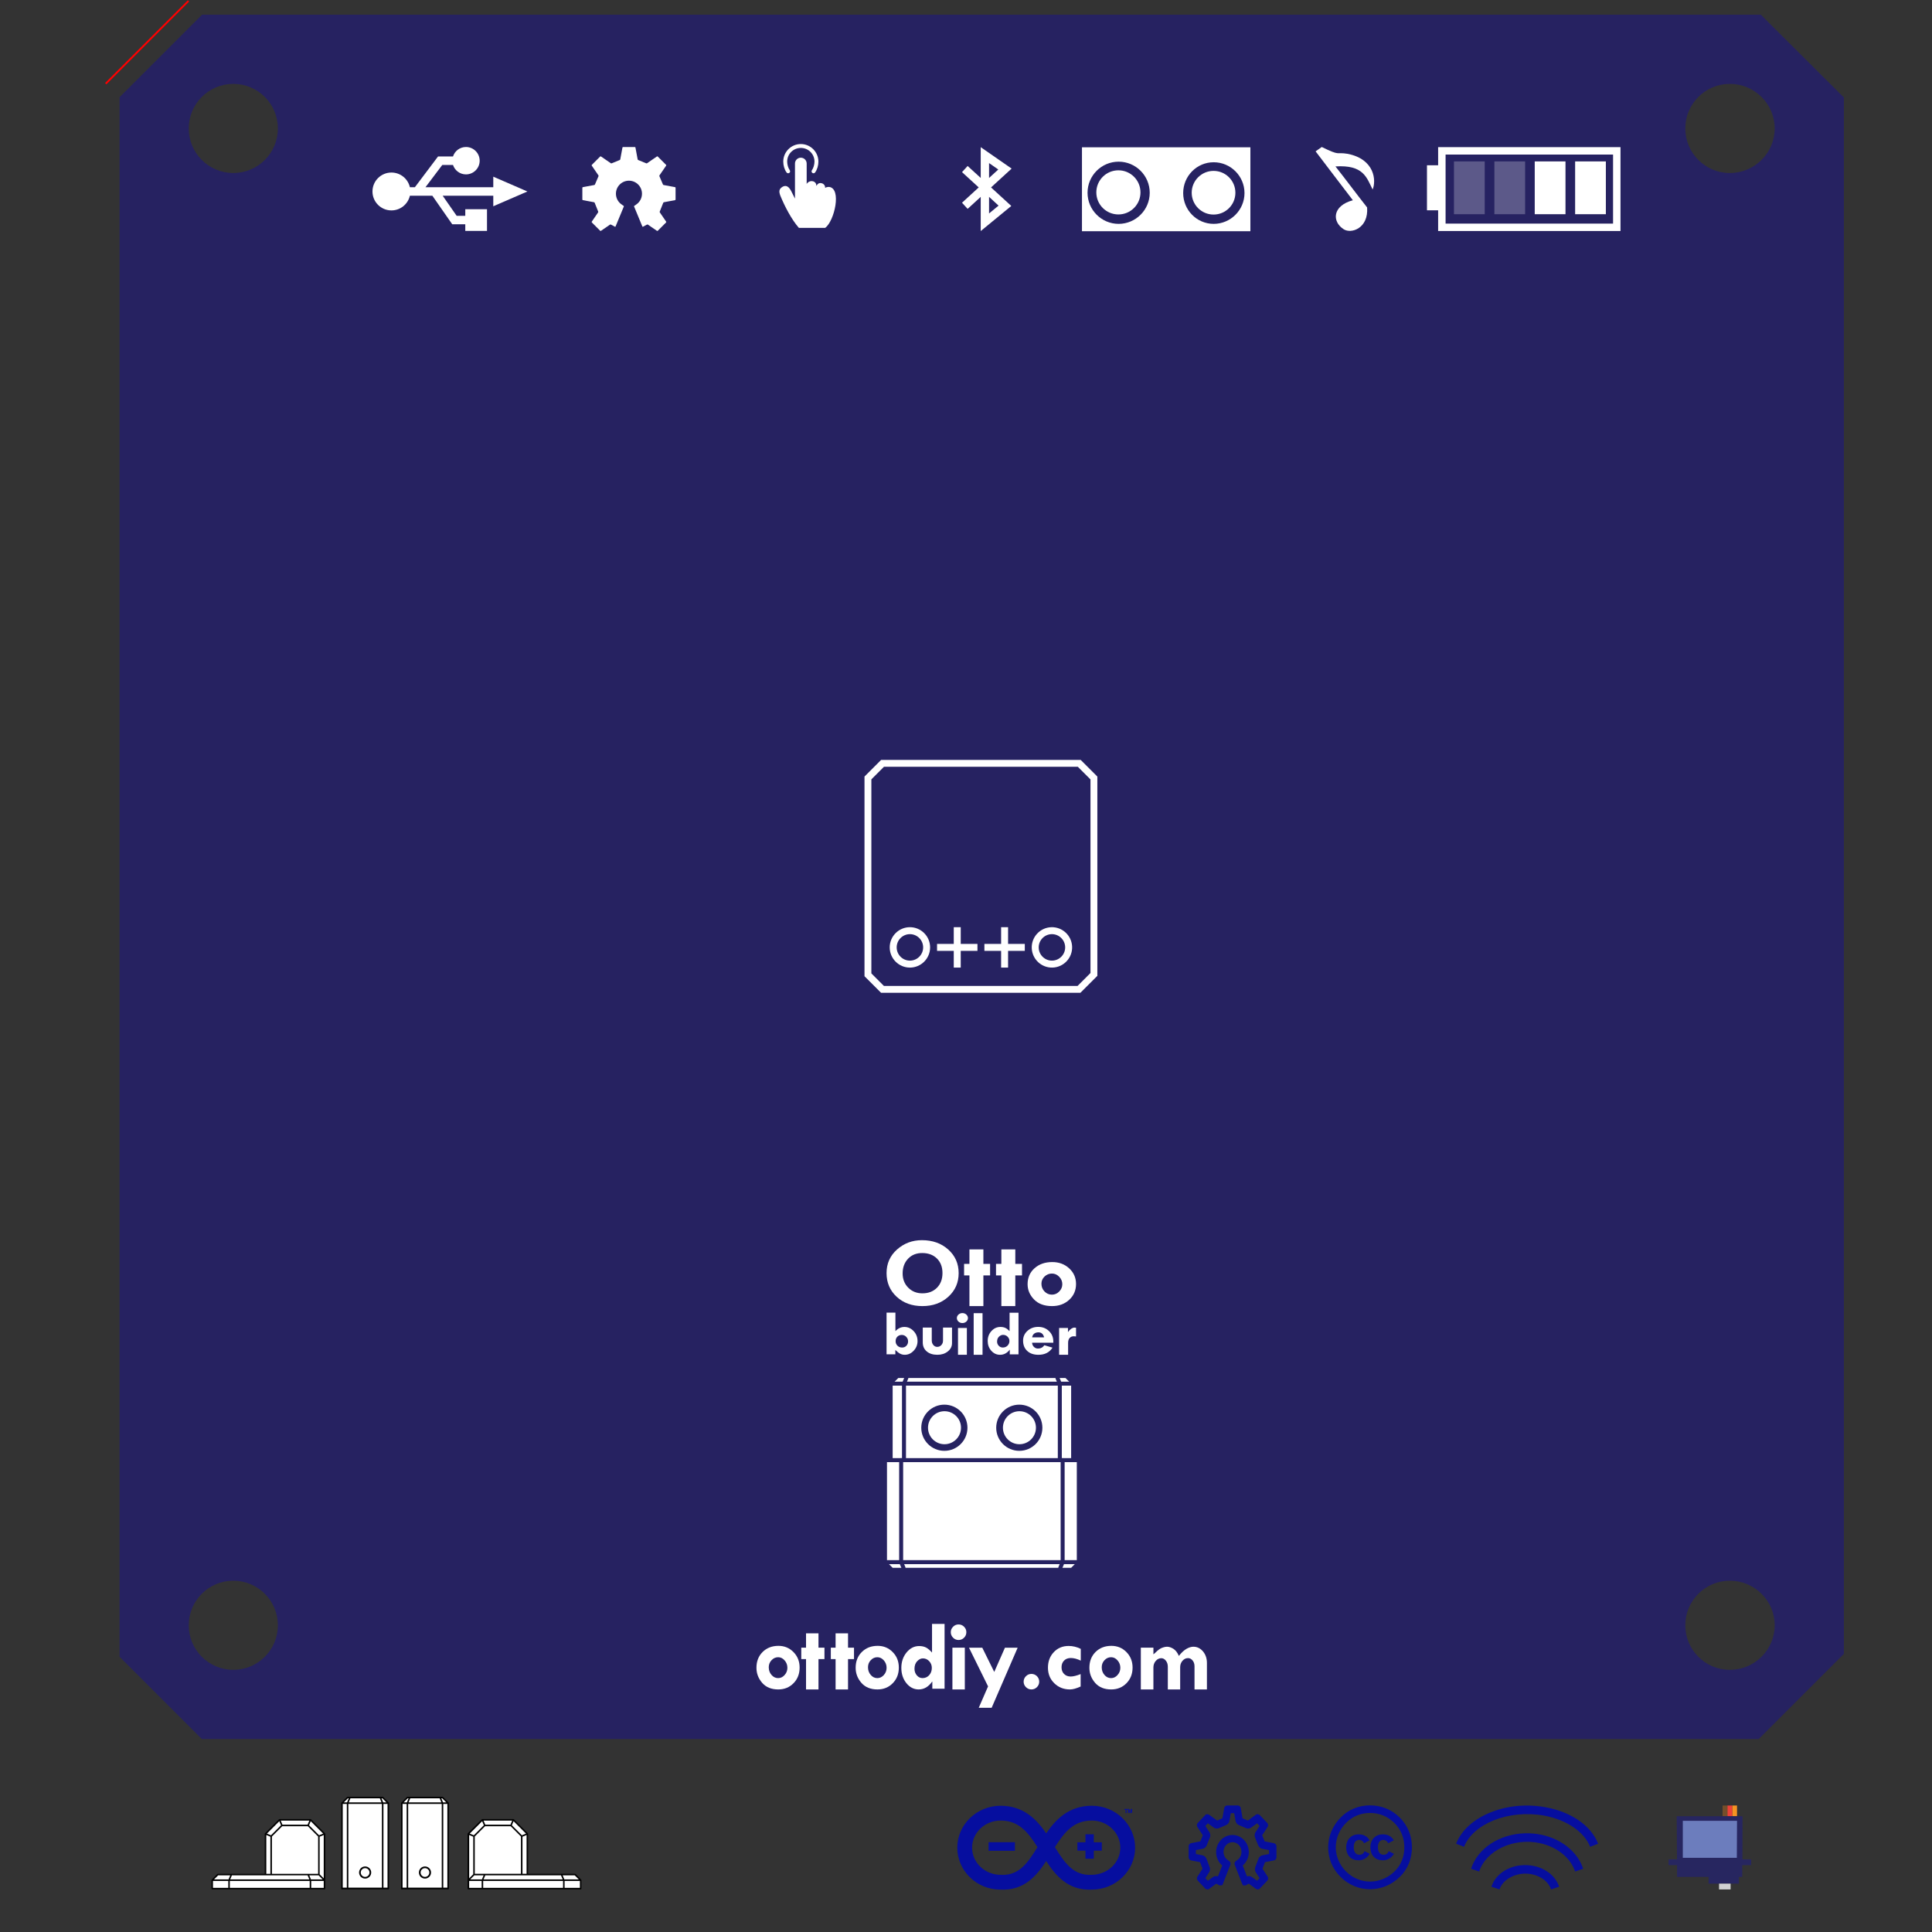 <?xml version="1.0" encoding="UTF-8" standalone="no"?>
<!-- Generator: Adobe Illustrator 16.0.0, SVG Export Plug-In . SVG Version: 6.00 Build 0)  -->

<svg
   xmlns:dc="http://purl.org/dc/elements/1.1/"
   xmlns:cc="http://creativecommons.org/ns#"
   xmlns:rdf="http://www.w3.org/1999/02/22-rdf-syntax-ns#"
   xmlns:svg="http://www.w3.org/2000/svg"
   xmlns="http://www.w3.org/2000/svg"
   xmlns:sodipodi="http://sodipodi.sourceforge.net/DTD/sodipodi-0.dtd"
   xmlns:inkscape="http://www.inkscape.org/namespaces/inkscape"
   version="1.1"
   id="Layer_1"
   x="0px"
   y="0px"
   width="230.315"
   height="230.315"
   viewBox="0 0 230.315 230.315"
   enable-background="new 0 0 219.865 219.872"
   xml:space="preserve"
   inkscape:version="0.48.4 r9939"
   sodipodi:docname="OttoDIY_PCB.svg"><rect x="0" y="0" width="230.315" height="230.315" fill="#333333" stroke="none"/><defs
   id="defs83">
		
		
	
		
		
	
		
		
		
		
	
		
		
	</defs><sodipodi:namedview
   pagecolor="#ffffff"
   bordercolor="#666666"
   borderopacity="1"
   objecttolerance="10"
   gridtolerance="10"
   guidetolerance="10"
   inkscape:pageopacity="0"
   inkscape:pageshadow="2"
   inkscape:window-width="1920"
   inkscape:window-height="1018"
   id="namedview81"
   showgrid="false"
   inkscape:snap-page="true"
   inkscape:snap-bbox="true"
   inkscape:snap-object-midpoints="true"
   inkscape:object-paths="true"
   inkscape:snap-center="true"
   inkscape:snap-bbox-midpoints="true"
   inkscape:snap-bbox-edge-midpoints="true"
   units="mm"
   inkscape:snap-global="false"
   inkscape:zoom="3.0358973"
   inkscape:cx="59.448958"
   inkscape:cy="137.33386"
   inkscape:window-x="-8"
   inkscape:window-y="-8"
   inkscape:window-maximized="1"
   inkscape:current-layer="Layer_1" />
<path
   style="fill:#262261"
   d="M 24.094 1.75 L 14.25 11.594 L 14.25 197.5 L 24.062 207.312 L 209.656 207.312 L 219.812 197.156 L 219.812 11.625 L 209.906 1.75 L 24.094 1.75 z M 27.812 10 C 30.748 10 33.125 12.377 33.125 15.312 C 33.125 18.248 30.748 20.625 27.812 20.625 C 24.877 20.625 22.5 18.248 22.5 15.312 C 22.5 12.377 24.877 10 27.812 10 z M 206.219 10 C 209.154 10 211.562 12.377 211.562 15.312 C 211.562 18.248 209.154 20.625 206.219 20.625 C 203.283 20.625 200.906 18.248 200.906 15.312 C 200.906 12.377 203.283 10 206.219 10 z M 27.812 188.438 C 30.748 188.438 33.125 190.815 33.125 193.75 C 33.125 196.685 30.748 199.062 27.812 199.062 C 24.877 199.062 22.5 196.685 22.5 193.75 C 22.5 190.815 24.877 188.438 27.812 188.438 z M 206.219 188.438 C 209.154 188.438 211.562 190.815 211.562 193.75 C 211.562 196.685 209.154 199.062 206.219 199.062 C 203.283 199.062 200.906 196.685 200.906 193.75 C 200.906 190.815 203.283 188.438 206.219 188.438 z "
   transform="translate(-5e-6,0)"
   id="path3454" />
<g
   id="g5"
   transform="matrix(0.22,0,0,0.22,92.797,141.599)">
	<g
   id="g7">
		<path
   d="m 58.593,46.198 c 0,-5.16 1.896,-9.419 5.685,-12.78 3.787,-3.359 8.281,-5.04 13.479,-5.04 5.748,0 10.501,1.688 14.263,5.066 3.758,3.378 5.64,7.646 5.64,12.806 0,5.125 -1.861,9.38 -5.581,12.767 -3.721,3.387 -8.406,5.079 -14.055,5.079 -5.65,0 -10.303,-1.685 -13.952,-5.053 -3.653,-3.368 -5.479,-7.65 -5.479,-12.845 z M 78.14,35.346 c -3.248,-0.053 -5.865,0.958 -7.854,3.032 -1.987,2.075 -2.98,4.752 -2.98,8.033 0,3.104 1.014,5.674 3.039,7.713 2.029,2.039 4.589,3.059 7.68,3.059 3.248,0 5.87,-1.006 7.869,-3.019 1.996,-2.012 2.996,-4.668 2.996,-7.966 0,-3.244 -0.979,-5.851 -2.939,-7.82 -1.96,-1.969 -4.562,-2.978 -7.811,-3.032 z"
   id="path9"
   inkscape:connector-curvature="0"
   style="fill:#ffffff" />
		<path
   d="m 103.5,33.378 h 7.559 v 7.847 h 3.633 v 6.25 h -3.633 V 64.097 H 103.5 V 47.475 h -2.895 v -6.25 h 2.895 v -7.847 z"
   id="path11"
   inkscape:connector-curvature="0"
   style="fill:#ffffff" />
		<path
   d="m 120.796,33.378 h 7.559 v 7.847 h 3.633 v 6.25 h -3.633 v 16.622 h -7.559 V 47.475 h -2.895 v -6.25 h 2.895 v -7.847 z"
   id="path13"
   inkscape:connector-curvature="0"
   style="fill:#ffffff" />
		<path
   d="m 135.013,52.235 c 0,-3.528 1.249,-6.411 3.75,-8.645 2.499,-2.234 5.709,-3.351 9.625,-3.351 3.642,0 6.699,1.139 9.17,3.417 2.47,2.279 3.705,5.103 3.705,8.472 0,3.44 -1.235,6.294 -3.705,8.564 -2.471,2.27 -5.566,3.404 -9.286,3.404 -4.192,0 -7.453,-1.2 -9.774,-3.604 -2.325,-2.402 -3.485,-5.154 -3.485,-8.257 z m 18.809,0 c 0,-1.542 -0.563,-2.89 -1.685,-4.043 -1.121,-1.153 -2.43,-1.729 -3.928,-1.729 -1.554,0 -2.894,0.542 -4.016,1.623 -1.121,1.081 -1.682,2.376 -1.682,3.882 0,1.649 0.557,3.052 1.669,4.204 1.109,1.151 2.455,1.728 4.028,1.728 1.498,0 2.807,-0.563 3.928,-1.688 1.124,-1.127 1.686,-2.452 1.686,-3.977 z"
   id="path15"
   inkscape:connector-curvature="0"
   style="fill:#ffffff" />
	</g>
	<g
   id="g17">
		<path
   d="m 58.593,67.629 h 4.801 v 10.034 c 1.424,-1.509 3.051,-2.264 4.875,-2.264 1.926,0 3.594,0.75 5,2.248 1.406,1.498 2.109,3.3 2.109,5.406 0,1.993 -0.693,3.73 -2.082,5.211 -1.387,1.481 -3,2.221 -4.838,2.221 -0.926,0 -1.779,-0.208 -2.561,-0.625 -0.783,-0.417 -1.629,-1.082 -2.541,-1.994 v 2.349 H 58.592 V 67.629 z m 8.252,12.096 c -0.951,0 -1.744,0.307 -2.383,0.921 -0.637,0.614 -0.957,1.438 -0.957,2.475 0,0.991 0.336,1.81 1.004,2.458 0.668,0.648 1.51,0.972 2.521,0.972 0.926,0 1.695,-0.318 2.309,-0.955 0.613,-0.636 0.918,-1.438 0.918,-2.406 0,-0.946 -0.334,-1.76 -1.002,-2.441 -0.668,-0.684 -1.473,-1.024 -2.41,-1.024 z"
   id="path19"
   inkscape:connector-curvature="0"
   style="fill:#ffffff" />
		<path
   d="m 78.21,75.721 h 4.876 v 6.96 c 0,1.002 0.283,1.838 0.852,2.508 0.566,0.67 1.268,1.005 2.104,1.005 0.885,0 1.629,-0.324 2.232,-0.971 0.605,-0.647 0.908,-1.461 0.908,-2.44 v -7.062 h 4.877 v 8.446 c 0,1.791 -0.758,3.292 -2.277,4.502 -1.518,1.211 -3.406,1.816 -5.666,1.816 -2.396,0 -4.313,-0.608 -5.751,-1.825 -1.436,-1.216 -2.154,-2.832 -2.154,-4.848 v -8.091 z"
   id="path21"
   inkscape:connector-curvature="0"
   style="fill:#ffffff" />
		<path
   d="m 96.686,70.577 c 0,-0.734 0.295,-1.367 0.883,-1.898 0.588,-0.53 1.293,-0.796 2.119,-0.796 0.823,0 1.528,0.266 2.118,0.796 0.586,0.532 0.881,1.164 0.881,1.898 0,0.746 -0.295,1.384 -0.881,1.915 -0.59,0.532 -1.295,0.797 -2.118,0.797 -0.826,0 -1.531,-0.265 -2.119,-0.797 -0.589,-0.531 -0.883,-1.169 -0.883,-1.915 z m 0.619,5.38 h 4.802 V 90.485 H 97.305 V 75.957 z"
   id="path23"
   inkscape:connector-curvature="0"
   style="fill:#ffffff" />
		<path
   d="m 105.796,67.933 h 4.801 v 22.553 h -4.801 V 67.933 z"
   id="path25"
   inkscape:connector-curvature="0"
   style="fill:#ffffff" />
		<path
   d="m 125.248,67.696 h 4.84 v 22.553 h -4.727 v -2.483 h -0.074 c -1.398,1.813 -3.135,2.72 -5.204,2.72 -1.85,0 -3.426,-0.727 -4.73,-2.179 -1.305,-1.453 -1.957,-3.228 -1.957,-5.322 0,-2.095 0.674,-3.882 2.021,-5.363 1.35,-1.481 2.965,-2.222 4.852,-2.222 1.073,0 1.978,0.177 2.714,0.532 0.736,0.355 1.492,0.933 2.266,1.731 v -9.967 z m -3.535,11.994 c -0.785,0 -1.521,0.326 -2.206,0.98 -0.686,0.653 -1.027,1.537 -1.027,2.652 0,0.89 0.301,1.65 0.906,2.281 0.605,0.631 1.337,0.945 2.196,0.945 1.023,0 1.877,-0.34 2.563,-1.021 0.686,-0.681 1.029,-1.529 1.029,-2.542 0,-0.878 -0.334,-1.646 -1.002,-2.306 -0.666,-0.659 -1.486,-0.989 -2.459,-0.989 z"
   id="path27"
   inkscape:connector-curvature="0"
   style="fill:#ffffff" />
		<path
   d="m 148.942,83.947 h -11.497 c 0.063,0.935 0.404,1.695 1.021,2.281 0.621,0.586 1.342,0.879 2.168,0.879 1.475,0 2.631,-0.603 3.469,-1.808 l 4.406,1.317 c -1.637,2.579 -4.182,3.869 -7.633,3.869 -2.537,0 -4.558,-0.693 -6.056,-2.078 -1.502,-1.385 -2.252,-3.249 -2.252,-5.591 0,-2.106 0.791,-3.874 2.373,-5.305 1.582,-1.43 3.528,-2.145 5.841,-2.145 2.326,0 4.268,0.751 5.824,2.255 1.557,1.503 2.336,3.381 2.336,5.634 v 0.692 z m -11.46,-2.905 h 6.487 c -0.449,-1.813 -1.48,-2.72 -3.094,-2.72 -0.924,0 -1.691,0.236 -2.297,0.709 -0.604,0.474 -0.971,1.144 -1.096,2.011 z"
   id="path29"
   inkscape:connector-curvature="0"
   style="fill:#ffffff" />
		<path
   d="m 156.894,75.957 v 2.145 h 0.076 c 0.475,-0.72 1.025,-1.292 1.656,-1.714 0.633,-0.422 1.217,-0.634 1.754,-0.634 0.326,0 0.619,0.023 0.883,0.068 v 4.73 c -0.4,-0.068 -0.795,-0.102 -1.182,-0.102 -0.988,0 -1.754,0.313 -2.297,0.938 -0.543,0.625 -0.814,1.501 -0.814,2.627 v 6.47 h -4.877 V 75.957 h 4.801 z"
   id="path31"
   inkscape:connector-curvature="0"
   style="fill:#ffffff" />
	</g>
</g>
<g
   id="g33"
   transform="matrix(0.224,0,0,0.224,92.428,140.067)">
	<polygon
   points="59.421,151.775 66.96,151.775 152.902,151.775 160.442,151.775 160.442,206.057 157.427,209.076 151.653,209.076 68.213,209.076 68.208,209.076 62.437,209.076 59.421,206.057 "
   id="polygon35"
   style="fill:#ffffff" />
	<polygon
   points="69.716,108.052 150.149,108.052 154.412,108.052 157.427,111.066 157.427,151.775 62.437,151.775 62.437,111.066 65.451,108.052 "
   id="polygon37"
   style="fill:#ffffff" />
	<g
   id="g39">
		
			<line
   x1="160.442"
   y1="206.057"
   x2="152.902"
   y2="206.057"
   id="line41"
   style="fill:none;stroke:#262261;stroke-width:2.126;stroke-linecap:round;stroke-linejoin:round" />
		
			<line
   x1="152.902"
   y1="151.775"
   x2="152.902"
   y2="206.057"
   id="line43"
   style="fill:none;stroke:#262261;stroke-width:2.126;stroke-linecap:round;stroke-linejoin:round" />
		
			<line
   x1="66.96"
   y1="206.057"
   x2="66.96"
   y2="151.775"
   id="line45"
   style="fill:none;stroke:#262261;stroke-width:2.126;stroke-linecap:round;stroke-linejoin:round" />
		
			<line
   x1="59.421"
   y1="206.057"
   x2="66.96"
   y2="206.057"
   id="line47"
   style="fill:none;stroke:#262261;stroke-width:2.126;stroke-linecap:round;stroke-linejoin:round" />
		
			<line
   x1="66.96"
   y1="206.057"
   x2="68.208"
   y2="209.076"
   id="line49"
   style="fill:none;stroke:#262261;stroke-width:2.126;stroke-linecap:round;stroke-linejoin:round" />
		
			<line
   x1="152.902"
   y1="206.057"
   x2="66.96"
   y2="206.057"
   id="line51"
   style="fill:none;stroke:#262261;stroke-width:2.126;stroke-linecap:round;stroke-linejoin:round" />
		
			<line
   x1="151.653"
   y1="209.076"
   x2="152.902"
   y2="206.057"
   id="line53"
   style="fill:none;stroke:#262261;stroke-width:2.126;stroke-linecap:round;stroke-linejoin:round" />
	</g>
	<g
   id="g55">
		
			<line
   x1="68.47"
   y1="111.066"
   x2="62.437"
   y2="111.066"
   id="line57"
   style="fill:none;stroke:#262261;stroke-width:2.126;stroke-linecap:round;stroke-linejoin:round" />
		
			<line
   x1="68.47"
   y1="151.775"
   x2="68.47"
   y2="111.066"
   id="line59"
   style="fill:none;stroke:#262261;stroke-width:2.126;stroke-linecap:round;stroke-linejoin:round" />
		
			<line
   x1="151.396"
   y1="111.066"
   x2="151.396"
   y2="151.775"
   id="line61"
   style="fill:none;stroke:#262261;stroke-width:2.126;stroke-linecap:round;stroke-linejoin:round" />
		
			<line
   x1="151.396"
   y1="111.066"
   x2="157.427"
   y2="111.066"
   id="line63"
   style="fill:none;stroke:#262261;stroke-width:2.126;stroke-linecap:round;stroke-linejoin:round" />
		
			<line
   x1="69.716"
   y1="108.052"
   x2="68.47"
   y2="111.066"
   id="line65"
   style="fill:none;stroke:#262261;stroke-width:2.126;stroke-linecap:round;stroke-linejoin:round" />
		
			<line
   x1="68.47"
   y1="111.066"
   x2="151.396"
   y2="111.066"
   id="line67"
   style="fill:none;stroke:#262261;stroke-width:2.126;stroke-linecap:round;stroke-linejoin:round" />
		
			<line
   x1="150.149"
   y1="108.052"
   x2="151.396"
   y2="111.066"
   id="line69"
   style="fill:none;stroke:#262261;stroke-width:2.126;stroke-linecap:round;stroke-linejoin:round" />
		
			<line
   x1="59.421"
   y1="151.775"
   x2="160.442"
   y2="151.775"
   id="line71"
   style="fill:none;stroke:#262261;stroke-width:2.126;stroke-linecap:round;stroke-linejoin:round" />
	</g>
	<path
   d="m 129.833,146.817 c 6.79,0 12.287,-5.5 12.287,-12.286 0,-6.786 -5.497,-12.288 -12.287,-12.288 -6.784,0 -12.286,5.502 -12.286,12.288 0,6.786 5.502,12.286 12.286,12.286 z"
   id="path73"
   inkscape:connector-curvature="0"
   style="fill:#262261" />
	<path
   d="m 129.91,143.303 c -4.852,0 -8.783,-3.935 -8.783,-8.787 0,-4.847 3.932,-8.778 8.783,-8.778 4.851,0 8.782,3.932 8.782,8.778 0,4.852 -3.931,8.787 -8.782,8.787 z"
   id="path75"
   inkscape:connector-curvature="0"
   style="fill:#ffffff" />
	<path
   d="m 89.951,146.817 c 6.791,0 12.292,-5.5 12.292,-12.286 0,-6.786 -5.501,-12.288 -12.292,-12.288 -6.784,0 -12.286,5.502 -12.286,12.288 0,6.786 5.502,12.286 12.286,12.286 z"
   id="path77"
   inkscape:connector-curvature="0"
   style="fill:#262261" />
	<path
   d="m 90.029,143.303 c -4.85,0 -8.778,-3.935 -8.778,-8.787 0,-4.847 3.929,-8.778 8.778,-8.778 4.849,0 8.782,3.932 8.782,8.778 10e-4,4.852 -3.933,8.787 -8.782,8.787 z"
   id="path79"
   inkscape:connector-curvature="0"
   style="fill:#ffffff" />
</g>
<path
   style="fill:none;stroke:#ff0000;stroke-width:0.219px;stroke-linecap:butt;stroke-linejoin:miter;stroke-opacity:1"
   d="M 12.603,9.977 22.47,0.109"
   id="path3062"
   inkscape:connector-curvature="0" /><g
   id="g3078"
   transform="matrix(0.14,0,0,0.14,57.907,62.603)"
   style="fill:#ffffff;fill-opacity:1">
	<path
   id="path3080"
   d="m 361.173,376.742 c -9.483,0 -17.199,-7.714 -17.199,-17.197 0,-9.486 7.716,-17.203 17.199,-17.203 9.482,0 17.2,7.717 17.2,17.203 0,9.483 -7.718,17.197 -17.2,17.197 m 0,-28.468 c -6.213,0 -11.269,5.056 -11.269,11.271 0,6.211 5.056,11.268 11.269,11.268 6.214,0 11.269,-5.057 11.269,-11.268 -0.001,-6.215 -5.055,-11.271 -11.269,-11.271"
   inkscape:connector-curvature="0"
   style="fill:#ffffff;fill-opacity:1" />
	<path
   id="path3082"
   d="m 482.724,376.731 c -9.477,0.34 -17.464,-7.095 -17.805,-16.572 -0.338,-9.479 7.096,-17.465 16.573,-17.805 9.479,-0.338 17.466,7.096 17.804,16.572 0.34,9.479 -7.094,17.466 -16.572,17.805 m -1.019,-28.45 c -6.211,0.223 -11.079,5.456 -10.858,11.667 0.223,6.207 5.456,11.08 11.665,10.856 6.208,-0.222 11.081,-5.456 10.858,-11.663 -0.222,-6.21 -5.455,-11.082 -11.665,-10.86"
   inkscape:connector-curvature="0"
   style="fill:#ffffff;fill-opacity:1" />
	<polygon
   id="polygon3084"
   points="404.446,356.579 404.446,342.342 398.515,342.342 398.515,356.579 384.281,356.579 384.281,362.509 398.515,362.509 398.515,376.742 404.446,376.742 404.446,362.509 418.681,362.509 418.681,356.579 "
   style="fill:#ffffff;fill-opacity:1" />
	<polygon
   id="polygon3086"
   points="444.762,356.579 444.762,342.342 438.831,342.342 438.831,356.579 424.6,356.579 424.6,362.509 438.831,362.509 438.831,376.742 444.762,376.742 444.762,362.509 458.997,362.509 458.997,356.579 "
   style="fill:#ffffff;fill-opacity:1" />
	<path
   id="path3088"
   d="M 506.6,199.918 H 336.64 l -14.137,14.137 v 170.042 l 14.104,14.102 h 169.751 l 14.42,-14.42 V 214.095 L 506.6,199.918 z m 8.334,181.439 -10.998,10.996 H 339.028 l -10.68,-10.68 V 216.475 l 10.713,-10.712 h 165.117 l 10.755,10.753 v 164.841 z"
   inkscape:connector-curvature="0"
   style="fill:#ffffff;fill-opacity:1" />
</g><g
   id="g3103"
   transform="matrix(0.567,0,0,0.567,42.172,-15.503)"
   style="fill:#ffffff">
	<path
   style="fill:#ffffff"
   inkscape:connector-curvature="0"
   d="m 67.55,66.687 -2.406,-0.446 c -0.059,-0.012 -0.123,-0.067 -0.143,-0.123 l -0.737,-1.721 c -0.027,-0.054 -0.022,-0.137 0.012,-0.186 l 1.402,-2.044 c 0.034,-0.049 0.027,-0.124 -0.016,-0.166 L 63.911,60.25 c -0.042,-0.043 -0.117,-0.049 -0.166,-0.016 l -2.079,1.428 c -0.049,0.033 -0.134,0.039 -0.187,0.012 L 59.811,60.992 C 59.754,60.972 59.7,60.91 59.688,60.851 l -0.463,-2.489 c -0.01,-0.059 -0.067,-0.106 -0.127,-0.106 H 56.62 c -0.06,0 -0.117,0.048 -0.128,0.106 l -0.462,2.489 c -0.011,0.059 -0.066,0.121 -0.123,0.141 l -1.668,0.682 c -0.054,0.027 -0.138,0.021 -0.188,-0.012 l -2.079,-1.428 c -0.049,-0.033 -0.124,-0.027 -0.166,0.016 l -1.751,1.751 c -0.042,0.042 -0.05,0.117 -0.016,0.166 l 1.402,2.044 c 0.035,0.049 0.04,0.132 0.012,0.186 l -0.737,1.721 c -0.02,0.056 -0.083,0.111 -0.143,0.123 l -2.406,0.446 c -0.059,0.012 -0.106,0.069 -0.106,0.129 v 2.477 c 0,0.06 0.048,0.117 0.106,0.128 l 2.347,0.437 c 0.059,0.012 0.122,0.067 0.14,0.124 l 0.732,1.83 c 0.026,0.054 0.021,0.138 -0.013,0.187 l -1.333,1.943 c -0.034,0.049 -0.026,0.123 0.015,0.166 l 1.751,1.751 c 0.042,0.042 0.117,0.049 0.166,0.015 l 1.909,-1.31 c 0.049,-0.033 0.132,-0.036 0.183,-0.006 l 0.841,0.449 c 0.054,0.027 0.116,0.005 0.138,-0.051 l 1.736,-4.193 c 0.022,-0.055 0,-0.125 -0.051,-0.156 l -0.211,-0.129 c -0.039,-0.024 -0.091,-0.064 -0.133,-0.102 -0.76,-0.486 -1.264,-1.338 -1.264,-2.308 0,-1.512 1.227,-2.738 2.739,-2.738 1.512,0 2.739,1.227 2.739,2.738 0,0.97 -0.505,1.821 -1.265,2.308 -0.041,0.037 -0.094,0.077 -0.132,0.102 l -0.211,0.129 c -0.05,0.031 -0.074,0.102 -0.051,0.156 l 1.735,4.193 c 0.022,0.056 0.084,0.078 0.138,0.051 l 0.842,-0.449 c 0.051,-0.029 0.134,-0.027 0.183,0.007 l 1.909,1.309 c 0.049,0.034 0.124,0.027 0.166,-0.015 l 1.751,-1.751 c 0.042,-0.043 0.049,-0.117 0.016,-0.166 l -1.333,-1.943 c -0.034,-0.049 -0.04,-0.133 -0.013,-0.187 l 0.732,-1.83 c 0.019,-0.057 0.081,-0.112 0.14,-0.123 l 2.347,-0.438 c 0.059,-0.011 0.106,-0.068 0.106,-0.128 v -2.477 c -0.002,-0.06 -0.049,-0.118 -0.108,-0.129"
   id="path3105" />
</g><g
   id="g3107"
   transform="matrix(1.418,0,0,1.418,87.919,106.867)">
	<polygon
   style="fill:#060e9f"
   points="32.628,77.063 32.628,76.781 32.522,76.781 32.522,76.712 32.813,76.712 32.813,76.781 32.704,76.781 32.704,77.063 "
   id="polygon3109" />
	<rect
   style="fill:#060e9f"
   x="21.106"
   y="79.51"
   width="2.217"
   height="0.721"
   id="rect3111" />
	<polygon
   style="fill:#060e9f"
   points="30.626,79.518 30.626,80.217 29.953,80.217 29.953,80.896 29.25,80.896 29.25,80.217 28.575,80.217 28.575,79.518 29.25,79.518 29.25,78.843 29.953,78.843 29.953,79.518 "
   id="polygon3113" />
	<path
   style="fill:#060e9f"
   inkscape:connector-curvature="0"
   d="m 29.59,83.499 c -1.827,0 -2.833,-1.167 -3.639,-2.403 -0.838,1.287 -1.893,2.502 -3.867,2.397 -0.001,0 -0.001,0 -0.001,0 -1.974,0 -3.606,-1.58 -3.606,-3.523 0,-1.944 1.633,-3.525 3.639,-3.525 1.946,0 3.052,1.171 3.835,2.32 0.784,-1.149 1.89,-2.32 3.835,-2.32 2.007,0 3.64,1.581 3.64,3.525 0,1.943 -1.632,3.524 -3.64,3.524 -0.044,0.004 -0.12,0.005 -0.196,0.005 z m -2.907,-3.576 c 0.813,1.318 1.556,2.406 3.071,2.328 1.354,-0.001 2.428,-1.023 2.428,-2.281 0,-1.258 -1.075,-2.281 -2.396,-2.281 -1.488,-10e-4 -2.264,0.91 -3.103,2.234 z m -4.567,-2.235 c -1.32,0 -2.395,1.023 -2.395,2.281 0,1.258 1.075,2.28 2.395,2.28 0.088,0.005 0.143,0.006 0.197,0.006 1.409,0 2.124,-1.063 2.906,-2.333 -0.837,-1.323 -1.614,-2.234 -3.103,-2.234 z"
   id="path3115" />
	<polygon
   style="fill:#060e9f"
   points="32.829,77.063 32.829,76.712 32.927,76.712 33.003,76.95 33.077,76.712 33.173,76.712 33.173,77.063 33.102,77.063 33.102,76.845 33.036,77.063 32.97,77.063 32.9,76.839 32.9,77.063 "
   id="polygon3117" />
</g><path
   style="fill:#ffffff"
   inkscape:connector-curvature="0"
   d="m 62.868,22.825 -4.064,-1.765 v 1.259 h -8.083 l 2.004,-2.655 h 1.278 c 0.211,0.652 0.823,1.125 1.544,1.125 0.904,0 1.635,-0.731 1.635,-1.631 0,-0.903 -0.732,-1.634 -1.635,-1.634 -0.723,0 -1.334,0.475 -1.544,1.127 h -1.782 l -2.763,3.669 h -0.595 c -0.23,-1.005 -1.125,-1.751 -2.201,-1.751 -1.249,0 -2.259,1.01 -2.259,2.258 0,1.244 1.01,2.256 2.259,2.256 1.076,0 1.97,-0.75 2.201,-1.752 h 2.677 l 2.373,3.407 h 1.553 v 0.788 h 2.59 v -2.583 h -2.59 v 0.784 h -1.028 l -1.668,-2.397 h 6.035 v 1.261 l 4.063,-1.763 0,0 z"
   id="path3119" /><g
   id="g3438"
   style="fill:#ffffff;fill-opacity:1"
   transform="matrix(0.92,0,0,0.92,177.878,-129.444)"><path
     id="path3123"
     d="m -66.267,159.768 4.003,2.778 -2.666,2.439 2.624,2.402 -3.961,3.252 v -4.43 l -1.697,1.555 -0.727,-0.796 2.165,-1.983 -2.165,-1.982 0.727,-0.797 1.697,1.551 v -3.989 z m 2.277,2.895 -1.196,-0.831 v 1.925 l 1.196,-1.094 z m 0.036,4.68 -1.232,-1.133 v 2.148 l 1.232,-1.015 z"
     inkscape:connector-curvature="0"
     style="fill:#ffffff;fill-opacity:1" /></g><g
   transform="matrix(0.839,0,0,0.839,28.34,-829.437)"
   id="g3125"
   style="fill:#ffffff">
	<path
   style="fill:#ffffff"
   inkscape:connector-curvature="0"
   d="m 80.007,1009.068 c -1.372,0 -2.494,1.119 -2.494,2.492 0,0.543 0.163,1.119 0.471,1.547 0.09,0.123 0.262,0.152 0.387,0.061 0.123,-0.088 0.152,-0.262 0.061,-0.385 -0.215,-0.301 -0.361,-0.799 -0.361,-1.223 0,-1.074 0.865,-1.939 1.938,-1.939 1.077,0 1.941,0.865 1.941,1.939 0,0.424 -0.148,0.922 -0.361,1.223 -0.093,0.123 -0.063,0.297 0.06,0.385 0.126,0.092 0.299,0.063 0.388,-0.061 0.308,-0.428 0.469,-1.004 0.469,-1.547 -0.003,-1.373 -1.122,-2.492 -2.499,-2.492 z m 0,1.94 c -0.458,0 -0.83,0.371 -0.83,0.83 v 4.986 l -0.554,-1.107 c -0.451,-0.844 -0.9,-0.756 -1.245,-0.555 -0.402,0.27 -0.551,0.547 -0.277,1.248 0.629,1.543 1.592,3.383 2.633,4.572 h 3.736 c 1.316,-0.973 2.373,-5.605 0.557,-5.82 -0.168,0 -0.434,0.025 -0.557,0.139 0,-0.553 -0.482,-0.697 -0.691,-0.691 -0.238,0 -0.417,0.139 -0.557,0.414 0,-0.555 -0.449,-0.693 -0.689,-0.693 -0.264,0 -0.572,0.17 -0.693,0.418 v -2.91 c -0.001,-0.46 -0.368,-0.831 -0.833,-0.831 z"
   id="path3127" />
</g><g
   id="g3129"
   transform="matrix(0,-1.368,1.368,0,79.792,157.281)"
   style="fill:#ffffff">
	<path
   style="fill:#ffffff"
   inkscape:connector-curvature="0"
   d="M 96.644,66.995 H 94.84 v 15.891 h 7.309 V 66.995 h -1.582 v -0.973 h -3.923 v 0.973 z m 4.857,0.649 V 82.238 H 95.486 V 67.644 h 6.015 z"
   id="path3131" />
	<rect
   style="fill:#ffffff"
   x="96.305"
   y="78.933"
   width="4.601"
   height="2.678"
   id="rect3133" />
	<rect
   style="fill:#ffffff"
   x="96.305"
   y="75.413"
   width="4.601"
   height="2.68"
   id="rect3135" />
	<rect
   style="opacity:0.25;fill:#ffffff"
   x="96.305"
   y="71.896"
   width="4.601"
   height="2.678"
   id="rect3137" />
	<rect
   style="opacity:0.25;fill:#ffffff"
   x="96.305"
   y="68.374"
   width="4.601"
   height="2.68"
   id="rect3139" />
</g><g
   id="g3141"
   transform="translate(37.482,170.469)">
	<polygon
   style="fill:#ffffff"
   points="25.381,48.147 23.708,46.474 20.028,46.474 18.354,48.147 18.354,53.667 18.354,54.673 20.028,54.673 29.732,54.673 31.739,54.673 31.739,53.667 31.069,53.001 29.453,53.001 25.381,53.001 "
   id="polygon3143" />
	<path
   style="fill:#010101"
   inkscape:connector-curvature="0"
   d="m 31.829,54.673 v -1.006 c 0,-0.021 -0.009,-0.047 -0.025,-0.063 l -0.67,-0.67 C 31.116,52.918 31.093,52.909 31.07,52.909 h -5.598 v -4.762 c 0,-0.006 -0.005,-0.011 -0.006,-0.017 -0.001,-0.006 0.002,-0.012 0,-0.017 C 25.463,48.107 25.457,48.105 25.454,48.1 25.45,48.094 25.451,48.086 25.446,48.081 l -1.673,-1.672 c -0.004,-0.004 -0.011,-0.004 -0.016,-0.007 -0.006,-0.004 -0.007,-0.011 -0.014,-0.014 -0.006,-0.003 -0.013,0.001 -0.02,0 -0.006,-10e-4 -0.01,-0.007 -0.017,-0.007 h -3.68 c -0.007,0 -0.011,0.006 -0.017,0.007 -0.006,0.001 -0.013,-0.003 -0.019,0 -0.006,0.003 -0.008,0.01 -0.013,0.013 -0.005,0.004 -0.013,0.003 -0.017,0.008 l -1.672,1.672 c -0.005,0.004 -0.004,0.012 -0.008,0.018 -0.004,0.005 -0.011,0.007 -0.014,0.014 -0.002,0.006 0.001,0.012 0,0.018 -10e-4,0.006 -0.007,0.01 -0.007,0.016 v 5.52 1.006 c 0,0.05 0.041,0.09 0.091,0.09 h 13.385 c 0.055,0 0.094,-0.04 0.094,-0.09 z m -12.715,-6.209 1.228,-1.229 h 3.054 l 1.226,1.229 v 4.445 h -5.507 v -4.445 z m 1.055,4.625 -0.203,0.489 h -1.392 l 0.487,-0.489 h 1.108 z m 10.862,0 0.489,0.489 H 29.793 L 29.59,53.089 h 1.441 z m -1.637,0 0.203,0.489 h -9.434 l 0.204,-0.489 h 9.027 z m -4.103,-0.18 h -0.488 v -4.422 l 0.488,-0.205 v 4.627 z m -0.069,-4.794 -0.489,0.203 -1.194,-1.196 0.203,-0.486 1.48,1.479 z m -1.649,-1.55 -0.203,0.487 h -3.003 l -0.204,-0.487 h 3.41 z m -5.058,1.551 1.48,-1.479 0.202,0.485 -1.195,1.195 -0.487,-0.201 z m 0.419,0.369 v 4.475 l -0.487,0.49 v -5.167 l 0.487,0.202 z m -0.488,6.098 v -0.824 h 1.49 v 0.824 h -1.49 z m 1.673,0 v -0.824 h 9.523 v 0.824 h -9.523 z m 9.704,0 v -0.824 h 1.825 v 0.824 h -1.825 z"
   id="path3145" />
</g><g
   id="g3147"
   transform="translate(21.234,170.469)">
	<polygon
   style="fill:#ffffff"
   points="17.449,54.673 15.775,54.673 6.071,54.673 4.065,54.673 4.065,53.667 4.734,53.001 6.35,53.001 10.422,53.001 10.422,48.147 12.095,46.474 15.775,46.474 17.449,48.147 17.449,53.667 "
   id="polygon3149" />
	<path
   style="fill:#010101"
   inkscape:connector-curvature="0"
   d="m 4.065,54.763 h 13.384 c 0.051,0 0.091,-0.041 0.091,-0.09 v -1.006 -5.52 c 0,-0.006 -0.006,-0.011 -0.007,-0.016 -0.001,-0.006 0.003,-0.013 0,-0.019 -0.003,-0.007 -0.009,-0.008 -0.013,-0.013 -0.004,-0.006 -0.003,-0.014 -0.008,-0.018 l -1.673,-1.673 c -0.004,-0.004 -0.011,-0.003 -0.016,-0.007 -0.005,-0.004 -0.007,-0.011 -0.013,-0.014 -0.007,-0.002 -0.013,0.002 -0.02,10e-4 -0.006,-10e-4 -0.01,-0.007 -0.017,-0.007 h -3.68 c -0.006,0 -0.01,0.006 -0.017,0.007 -0.006,0.001 -0.013,-0.003 -0.02,-10e-4 -0.006,0.004 -0.008,0.01 -0.013,0.014 -0.005,0.004 -0.013,0.003 -0.016,0.007 l -1.673,1.673 c -0.005,0.005 -0.004,0.012 -0.008,0.019 -0.003,0.005 -0.01,0.007 -0.012,0.012 -0.002,0.006 0.001,0.012 0,0.018 -10e-4,0.005 -0.007,0.011 -0.007,0.017 v 4.762 H 4.734 c -0.023,0 -0.047,0.009 -0.064,0.025 L 4,53.604 C 3.984,53.62 3.975,53.645 3.975,53.667 v 1.006 c -10e-4,0.049 0.039,0.09 0.09,0.09 z m 12.624,-1.854 h -5.507 v -4.446 l 1.227,-1.228 h 3.053 l 1.228,1.229 v 4.445 z m 0.053,0.18 0.488,0.488 h -1.393 l -0.202,-0.488 h 1.107 z m -10.529,0 -0.203,0.488 H 4.284 l 0.488,-0.488 h 1.441 z m 9.224,0 0.203,0.488 H 6.207 l 0.204,-0.488 h 9.026 z M 10.512,48.282 11,48.486 v 4.423 h -0.488 v -4.627 z m 1.551,-1.646 0.202,0.486 -1.194,1.196 -0.488,-0.203 1.48,-1.479 z m 3.577,-0.071 -0.203,0.486 h -3.003 l -0.203,-0.486 h 3.409 z m 1.161,1.752 -1.195,-1.195 0.202,-0.486 1.48,1.48 -0.487,0.201 z m 0.557,-0.034 v 5.167 l -0.487,-0.49 v -4.475 l 0.487,-0.202 z m -1.491,6.299 v -0.823 h 1.491 v 0.823 h -1.491 z m -9.706,0 v -0.823 h 9.524 v 0.823 H 6.161 z m -2.006,0 V 53.759 H 5.98 v 0.823 H 4.155 z"
   id="path3151" />
</g><g
   id="g3153"
   transform="translate(28.514,181.984)">
	<polyline
   style="fill:#ffffff"
   points="24.907,43.132 24.907,32.972 24.238,32.302 23.96,32.302 20.332,32.302 20.055,32.302    19.386,32.972 19.386,43.146  "
   id="polyline3155" />
	<path
   style="fill:#010101"
   inkscape:connector-curvature="0"
   d="m 25.009,43.146 c 0,-0.012 -0.008,-0.018 -0.011,-0.027 V 32.972 c 0,-0.025 -0.01,-0.047 -0.026,-0.064 l -0.67,-0.67 C 24.285,32.22 24.263,32.212 24.239,32.212 h -4.184 c -0.025,0 -0.047,0.009 -0.063,0.026 l -0.671,0.67 c -0.015,0.018 -0.024,0.039 -0.024,0.064 v 10.143 c -0.004,0.011 -0.013,0.019 -0.013,0.031 0,0.055 0.046,0.102 0.102,0.102 h 5.522 c 0.056,-10e-4 0.101,-0.048 0.101,-0.102 z m -1.11,-10.754 0.203,0.488 h -3.911 l 0.202,-0.488 h 3.506 z m 0.248,0.67 v 9.975 c 0,0.003 0.002,0.005 0.003,0.008 h -4.005 v -9.982 h 4.002 z m 0.18,9.982 c 0,-0.003 0.003,-0.005 0.003,-0.008 v -9.975 h 0.487 v 9.982 h -0.49 z M 24.688,32.88 H 24.3 l -0.203,-0.488 h 0.104 l 0.487,0.488 z m -4.492,-0.488 -0.203,0.488 h -0.388 l 0.486,-0.488 h 0.105 z m -0.72,0.67 h 0.488 v 9.982 h -0.488 v -9.982 z"
   id="path3157" />
	<path
   style="fill:#010101"
   inkscape:connector-curvature="0"
   d="m 21.423,41.24 c 0,-0.399 0.324,-0.724 0.723,-0.724 0.399,0 0.725,0.324 0.725,0.724 0,0.4 -0.325,0.724 -0.725,0.724 -0.399,0 -0.723,-0.324 -0.723,-0.724 z m 1.244,0 c 0,-0.287 -0.233,-0.521 -0.521,-0.521 -0.286,0 -0.52,0.233 -0.52,0.521 0,0.286 0.233,0.521 0.52,0.521 0.288,0 0.521,-0.235 0.521,-0.521 z"
   id="path3159" />
</g><g
   id="g3161"
   transform="translate(30.131,181.941)">
	<polyline
   style="fill:#ffffff"
   points="16.157,43.175 16.157,33.015 15.488,32.345 15.21,32.345 11.582,32.345 11.305,32.345    10.636,33.015 10.636,43.188  "
   id="polyline3163" />
	<path
   style="fill:#010101"
   inkscape:connector-curvature="0"
   d="m 16.259,43.188 c 0,-0.011 -0.008,-0.018 -0.011,-0.027 V 33.015 c 0,-0.025 -0.01,-0.047 -0.026,-0.064 l -0.67,-0.67 c -0.017,-0.017 -0.039,-0.025 -0.063,-0.025 h -4.184 c -0.025,0 -0.047,0.009 -0.063,0.025 l -0.671,0.67 c -0.015,0.018 -0.024,0.039 -0.024,0.064 v 10.143 c -0.004,0.012 -0.013,0.02 -0.013,0.031 0,0.056 0.046,0.102 0.102,0.102 h 5.522 c 0.056,-10e-4 0.101,-0.047 0.101,-0.103 z m -1.11,-10.753 0.203,0.489 h -3.911 l 0.202,-0.489 h 3.506 z m 0.248,0.67 v 9.974 c 0,0.004 0.002,0.005 0.003,0.008 h -4.005 v -9.981 h 4.002 z m 0.18,9.982 c 0,-0.003 0.003,-0.004 0.003,-0.008 v -9.974 h 0.487 v 9.981 h -0.49 z M 15.938,32.924 H 15.55 l -0.203,-0.489 h 0.104 l 0.487,0.489 z m -4.492,-0.489 -0.203,0.489 h -0.388 l 0.486,-0.489 h 0.105 z m -0.72,0.67 h 0.488 v 9.981 h -0.488 v -9.981 z"
   id="path3165" />
	<path
   style="fill:#010101"
   inkscape:connector-curvature="0"
   d="m 12.673,41.283 c 0,-0.399 0.324,-0.724 0.723,-0.724 0.399,0 0.725,0.324 0.725,0.724 0,0.4 -0.325,0.724 -0.725,0.724 -0.399,0 -0.723,-0.324 -0.723,-0.724 z m 1.244,0 c 0,-0.286 -0.233,-0.521 -0.521,-0.521 -0.286,0 -0.52,0.234 -0.52,0.521 0,0.287 0.233,0.521 0.52,0.521 0.288,0 0.521,-0.234 0.521,-0.521 z"
   id="path3167" />
</g><g
   id="g3169"
   transform="matrix(0.882,0,0,0.882,82.352,116.127)"
   style="fill:#ffffff">
	<path
   style="fill:#ffffff"
   inkscape:connector-curvature="0"
   d="m 8.872,93.754 c 0,-0.875 0.277,-1.584 0.832,-2.136 0.557,-0.551 1.272,-0.829 2.141,-0.829 0.811,0 1.488,0.285 2.039,0.848 0.549,0.561 0.823,1.259 0.823,2.088 0,0.849 -0.274,1.555 -0.823,2.115 -0.551,0.561 -1.235,0.84 -2.065,0.84 -0.935,0 -1.656,-0.299 -2.173,-0.889 C 9.131,95.197 8.872,94.517 8.872,93.754 z m 4.182,0 c 0,-0.381 -0.127,-0.715 -0.375,-1 -0.249,-0.285 -0.54,-0.427 -0.872,-0.427 -0.345,0 -0.646,0.134 -0.894,0.4 -0.253,0.268 -0.378,0.585 -0.378,0.958 0,0.406 0.125,0.752 0.374,1.037 0.249,0.287 0.545,0.428 0.897,0.428 0.332,0 0.623,-0.139 0.872,-0.416 0.249,-0.279 0.376,-0.605 0.376,-0.98 z"
   id="path3171" />
	<path
   style="fill:#ffffff"
   inkscape:connector-curvature="0"
   d="m 15.574,89.098 h 1.683 v 1.938 h 0.807 v 1.543 h -0.807 v 4.102 H 15.574 V 92.579 H 14.93 v -1.543 h 0.644 v -1.938 z"
   id="path3173" />
	<path
   style="fill:#ffffff"
   inkscape:connector-curvature="0"
   d="m 19.569,89.098 h 1.68 v 1.938 h 0.808 v 1.543 h -0.808 v 4.102 h -1.68 v -4.102 h -0.645 v -1.543 h 0.645 v -1.938 z"
   id="path3175" />
	<path
   style="fill:#ffffff"
   inkscape:connector-curvature="0"
   d="m 22.28,93.754 c 0,-0.875 0.278,-1.584 0.836,-2.136 0.554,-0.551 1.264,-0.829 2.138,-0.829 0.81,0 1.49,0.285 2.038,0.848 0.554,0.561 0.824,1.259 0.824,2.088 0,0.849 -0.271,1.555 -0.824,2.115 -0.548,0.561 -1.237,0.84 -2.062,0.84 -0.934,0 -1.659,-0.299 -2.173,-0.889 -0.519,-0.594 -0.777,-1.274 -0.777,-2.037 z m 4.183,0 c 0,-0.381 -0.125,-0.715 -0.373,-1 -0.254,-0.285 -0.543,-0.427 -0.878,-0.427 -0.342,0 -0.643,0.134 -0.891,0.4 -0.25,0.268 -0.372,0.585 -0.372,0.958 0,0.406 0.122,0.752 0.371,1.037 0.245,0.287 0.543,0.428 0.892,0.428 0.335,0 0.624,-0.139 0.878,-0.416 0.248,-0.279 0.373,-0.605 0.373,-0.98 z"
   id="path3177" />
	<path
   style="fill:#ffffff"
   inkscape:connector-curvature="0"
   d="m 32.603,87.822 h 1.695 v 8.764 h -1.656 v -0.964 h -0.026 c -0.49,0.704 -1.094,1.058 -1.821,1.058 -0.646,0 -1.197,-0.281 -1.656,-0.846 -0.456,-0.566 -0.684,-1.256 -0.684,-2.07 0,-0.813 0.235,-1.506 0.705,-2.084 0.475,-0.577 1.04,-0.864 1.702,-0.864 0.373,0 0.69,0.072 0.948,0.208 0.259,0.141 0.521,0.364 0.793,0.674 v -3.876 z m -1.237,4.662 c -0.275,0 -0.535,0.127 -0.774,0.383 -0.237,0.253 -0.36,0.595 -0.36,1.027 0,0.346 0.11,0.643 0.32,0.889 0.211,0.243 0.466,0.365 0.769,0.365 0.356,0 0.656,-0.131 0.899,-0.397 0.235,-0.265 0.355,-0.591 0.355,-0.987 0,-0.34 -0.114,-0.641 -0.349,-0.895 -0.234,-0.258 -0.519,-0.385 -0.86,-0.385 z"
   id="path3179" />
	<path
   style="fill:#ffffff"
   inkscape:connector-curvature="0"
   d="m 35.138,88.943 c 0,-0.285 0.104,-0.53 0.312,-0.738 0.205,-0.207 0.452,-0.31 0.74,-0.31 0.289,0 0.537,0.103 0.741,0.31 0.209,0.208 0.31,0.453 0.31,0.738 0,0.288 -0.101,0.539 -0.31,0.746 -0.204,0.205 -0.452,0.309 -0.741,0.309 -0.288,0 -0.535,-0.104 -0.74,-0.309 -0.208,-0.207 -0.312,-0.458 -0.312,-0.746 z m 0.22,2.092 h 1.676 v 5.645 h -1.676 v -5.645 z"
   id="path3181" />
	<path
   style="fill:#ffffff"
   inkscape:connector-curvature="0"
   d="m 37.598,91.038 h 1.796 l 1.618,3.278 1.446,-3.278 h 1.718 l -3.516,8.124 h -1.744 l 1.26,-2.894 -2.578,-5.23 z"
   id="path3183" />
	<path
   style="fill:#ffffff"
   inkscape:connector-curvature="0"
   d="m 44.985,95.633 c 0,-0.289 0.106,-0.537 0.312,-0.744 0.205,-0.204 0.454,-0.307 0.738,-0.307 0.294,0 0.538,0.103 0.747,0.307 0.204,0.207 0.308,0.455 0.308,0.744 0,0.287 -0.104,0.531 -0.308,0.738 -0.209,0.205 -0.453,0.309 -0.747,0.309 -0.284,0 -0.533,-0.104 -0.738,-0.309 -0.205,-0.207 -0.312,-0.451 -0.312,-0.738 z"
   id="path3185" />
	<path
   style="fill:#ffffff"
   inkscape:connector-curvature="0"
   d="m 52.689,94.605 v 1.68 c -0.58,0.264 -1.058,0.395 -1.438,0.395 -0.85,0 -1.557,-0.279 -2.127,-0.84 -0.572,-0.561 -0.853,-1.26 -0.853,-2.102 0,-0.843 0.265,-1.545 0.792,-2.1 0.522,-0.557 1.197,-0.834 2.005,-0.834 0.563,0 1.111,0.13 1.64,0.395 v 1.587 c -0.49,-0.235 -0.939,-0.353 -1.344,-0.353 -0.38,0 -0.683,0.113 -0.912,0.344 -0.229,0.23 -0.344,0.533 -0.344,0.908 0,0.372 0.114,0.672 0.341,0.902 0.23,0.23 0.526,0.347 0.899,0.347 0.34,0.001 0.786,-0.11 1.341,-0.329 z"
   id="path3187" />
	<path
   style="fill:#ffffff"
   inkscape:connector-curvature="0"
   d="m 53.872,93.754 c 0,-0.875 0.278,-1.584 0.83,-2.136 0.559,-0.551 1.271,-0.829 2.142,-0.829 0.81,0 1.491,0.285 2.042,0.848 0.547,0.561 0.823,1.259 0.823,2.088 0,0.849 -0.276,1.555 -0.823,2.115 -0.551,0.561 -1.24,0.84 -2.068,0.84 -0.933,0 -1.657,-0.299 -2.172,-0.889 -0.515,-0.594 -0.774,-1.274 -0.774,-2.037 z m 4.183,0 c 0,-0.381 -0.128,-0.715 -0.378,-1 -0.249,-0.285 -0.537,-0.427 -0.872,-0.427 -0.345,0 -0.642,0.134 -0.893,0.4 -0.248,0.268 -0.373,0.585 -0.373,0.958 0,0.406 0.123,0.752 0.369,1.037 0.249,0.287 0.548,0.428 0.896,0.428 0.335,0 0.623,-0.139 0.872,-0.416 0.251,-0.279 0.379,-0.605 0.379,-0.98 z"
   id="path3189" />
	<path
   style="fill:#ffffff"
   inkscape:connector-curvature="0"
   d="m 62.525,91.035 v 0.897 c 0.076,-0.052 0.196,-0.153 0.347,-0.3 0.152,-0.149 0.301,-0.275 0.445,-0.376 0.14,-0.105 0.314,-0.187 0.513,-0.251 0.194,-0.064 0.378,-0.098 0.54,-0.098 0.259,0 0.538,0.093 0.842,0.272 0.3,0.186 0.554,0.505 0.755,0.97 0.35,-0.445 0.691,-0.763 1.027,-0.955 0.332,-0.189 0.643,-0.287 0.932,-0.287 0.512,0 0.948,0.215 1.303,0.637 0.352,0.421 0.528,0.941 0.528,1.559 v 3.576 h -1.677 v -3.131 c 0,-0.311 -0.088,-0.573 -0.257,-0.783 -0.173,-0.213 -0.378,-0.318 -0.619,-0.318 -0.288,0 -0.538,0.12 -0.749,0.359 -0.208,0.243 -0.313,0.528 -0.313,0.861 v 3.012 h -1.669 v -3.052 c 0,-0.327 -0.083,-0.606 -0.259,-0.829 -0.173,-0.227 -0.383,-0.339 -0.626,-0.339 -0.287,0 -0.541,0.124 -0.751,0.372 -0.21,0.244 -0.313,0.543 -0.313,0.888 v 2.96 h -1.698 v -5.645 h 1.699 z"
   id="path3191" />
</g><path
   style="fill:#060e9f"
   inkscape:connector-curvature="0"
   d="m 151.858,219.725 -1.097,-0.213 -0.298,-0.726 0.654,-1.006 c 0.09,-0.146 0.069,-0.334 -0.043,-0.457 l -0.878,-0.925 c -0.071,-0.079 -0.172,-0.123 -0.274,-0.123 l -0.138,0.007 -1.027,0.75 -0.632,-0.273 -0.213,-1.218 c -0.029,-0.18 -0.186,-0.31 -0.363,-0.31 h -1.245 c -0.184,0 -0.345,0.142 -0.363,0.31 l -0.217,1.218 -0.629,0.273 -0.958,-0.696 c -0.062,-0.04 -0.131,-0.06 -0.206,-0.06 l -0.179,0.02 -0.987,1.042 c -0.098,0.124 -0.112,0.308 -0.024,0.449 l 0.646,0.998 -0.291,0.726 -1.121,0.218 c -0.164,0.046 -0.276,0.197 -0.276,0.363 v 1.32 c 0,0.176 0.126,0.332 0.296,0.37 l 1.065,0.205 0.295,0.784 -0.607,0.938 c -0.098,0.134 -0.088,0.326 0.033,0.473 l 0.877,0.931 c 0.071,0.074 0.168,0.119 0.274,0.119 l 0.138,-0.008 0.922,-0.674 0.396,0.214 0.334,-0.033 0.944,-2.418 c 0.069,-0.164 0.007,-0.357 -0.138,-0.455 l -0.167,-0.123 c -0.315,-0.214 -0.505,-0.577 -0.505,-0.975 0,-0.638 0.482,-1.151 1.072,-1.151 0.591,0 1.07,0.513 1.07,1.151 0,0.401 -0.184,0.76 -0.497,0.975 l -0.168,0.124 c -0.153,0.101 -0.212,0.299 -0.139,0.445 l 0.868,2.234 0.124,0.226 0.309,-0.006 0.374,-0.208 0.849,0.619 0.117,0.062 h 0.093 l 0.179,-0.018 0.97,-1.026 c 0.123,-0.129 0.136,-0.333 0.047,-0.466 l -0.618,-0.948 0.295,-0.784 1.072,-0.209 c 0.167,-0.04 0.295,-0.192 0.295,-0.366 v -1.32 c -0.004,-0.166 -0.117,-0.313 -0.304,-0.369 z m -0.574,1.291 -0.781,0.157 c -0.146,0.031 -0.243,0.101 -0.327,0.175 -0.052,0.056 -0.121,0.136 -0.161,0.254 l -0.363,0.961 c -0.033,0.084 -0.05,0.167 -0.05,0.273 0.004,0.103 0.018,0.227 0.108,0.374 l 0.446,0.686 -0.296,0.315 -0.611,-0.441 c -0.112,-0.083 -0.235,-0.119 -0.374,-0.119 -0.076,0 -0.148,0.011 -0.221,0.036 l -0.508,-1.301 c 0.459,-0.387 0.725,-0.973 0.725,-1.594 0,-1.125 -0.871,-2.043 -1.948,-2.043 -1.072,0 -1.947,0.917 -1.947,2.043 0,0.631 0.273,1.216 0.73,1.594 l -0.513,1.301 c -0.2,-0.071 -0.417,-0.044 -0.6,0.085 l -0.605,0.439 -0.298,-0.315 0.45,-0.691 c 0.092,-0.151 0.105,-0.276 0.105,-0.377 0,-0.089 -0.014,-0.172 -0.047,-0.259 l -0.363,-0.962 c -0.05,-0.132 -0.121,-0.215 -0.184,-0.276 -0.062,-0.056 -0.157,-0.126 -0.313,-0.162 l -0.774,-0.152 v -0.463 l 0.803,-0.161 c 0.157,-0.026 0.251,-0.103 0.315,-0.162 0.052,-0.047 0.131,-0.129 0.176,-0.251 l 0.362,-0.9 c 0.042,-0.085 0.062,-0.179 0.062,-0.286 -0.004,-0.088 -0.014,-0.221 -0.108,-0.38 l -0.482,-0.743 0.298,-0.314 0.689,0.501 c 0.141,0.105 0.276,0.122 0.385,0.126 0.092,0 0.179,-0.018 0.262,-0.056 l 0.839,-0.359 c 0.128,-0.056 0.2,-0.136 0.262,-0.202 0.043,-0.057 0.105,-0.153 0.138,-0.314 l 0.161,-0.899 h 0.401 l 0.161,0.906 c 0.029,0.153 0.092,0.244 0.153,0.325 0.054,0.06 0.131,0.131 0.246,0.183 l 0.839,0.359 c 0.085,0.038 0.167,0.056 0.269,0.056 l 0,0 c 0.101,-0.004 0.233,-0.02 0.374,-0.124 l 0.694,-0.503 0.293,0.317 -0.482,0.748 c -0.092,0.146 -0.101,0.273 -0.105,0.374 0,0.089 0.014,0.172 0.054,0.271 l 0.363,0.906 c 0.056,0.13 0.128,0.212 0.193,0.268 0.069,0.062 0.159,0.128 0.305,0.153 l 0.803,0.161 v 0.465 z"
   id="path3193" /><g
   id="g3195"
   transform="matrix(0.882,0,0,0.882,151.407,163.918)">
	<path
   style="fill:#060e9f;fill-rule:evenodd"
   inkscape:connector-curvature="0"
   clip-rule="evenodd"
   d="m 13.506,58.165 c -1.553,0 -2.919,0.572 -3.972,1.646 -1.087,1.105 -1.681,2.532 -1.681,4.021 0,1.508 0.572,2.904 1.664,3.991 1.082,1.089 2.498,1.677 3.988,1.677 1.49,0 2.935,-0.588 4.055,-1.69 1.058,-1.04 1.613,-2.423 1.613,-3.978 0,-1.535 -0.556,-2.934 -1.63,-4.004 -1.085,-1.091 -2.485,-1.663 -4.037,-1.663 z m 0.017,1.025 c 1.271,0 2.408,0.482 3.293,1.367 0.868,0.868 1.333,2.02 1.333,3.275 0,1.277 -0.448,2.395 -1.316,3.251 -0.918,0.896 -2.1,1.381 -3.31,1.381 -1.227,0 -2.376,-0.485 -3.261,-1.37 -0.885,-0.884 -1.383,-2.051 -1.383,-3.262 0,-1.226 0.498,-2.391 1.383,-3.293 0.864,-0.884 1.985,-1.349 3.261,-1.349 z"
   id="path3197" />
	<path
   style="fill:#060e9f;fill-rule:evenodd"
   inkscape:connector-curvature="0"
   clip-rule="evenodd"
   d="m 13.444,62.892 c -0.316,-0.585 -0.859,-0.813 -1.498,-0.813 -0.918,0 -1.654,0.65 -1.654,1.755 0,1.127 0.688,1.759 1.691,1.759 0.634,0 1.186,-0.353 1.482,-0.883 L 12.77,64.352 c -0.161,0.375 -0.399,0.49 -0.705,0.49 -0.519,0 -0.757,-0.435 -0.757,-1.008 0,-0.573 0.201,-1.002 0.757,-1.002 0.153,0 0.457,0.08 0.635,0.457 l 0.744,-0.397 z"
   id="path3199" />
	<path
   style="fill:#060e9f;fill-rule:evenodd"
   inkscape:connector-curvature="0"
   clip-rule="evenodd"
   d="m 16.716,62.892 c -0.316,-0.585 -0.864,-0.813 -1.497,-0.813 -0.923,0 -1.659,0.65 -1.659,1.755 0,1.127 0.691,1.759 1.691,1.759 0.638,0 1.186,-0.353 1.485,-0.883 l -0.703,-0.358 c -0.152,0.375 -0.395,0.49 -0.696,0.49 -0.519,0 -0.761,-0.435 -0.761,-1.008 0,-0.573 0.202,-1.002 0.761,-1.002 0.153,0 0.453,0.08 0.626,0.457 l 0.753,-0.397 z"
   id="path3201" />
</g><path
   style="fill:#ffffff"
   inkscape:connector-curvature="0"
   d="m 163.631,22.592 c -0.72,-1.453 -1.102,-2.964 -4.431,-2.752 1.275,1.609 2.503,3.279 3.775,4.89 0.184,2.484 -1.89,3.184 -2.795,2.598 -1.408,-0.905 -1.367,-2.79 1.096,-3.457 -1.515,-2.004 -2.93,-3.815 -4.442,-5.828 0.246,-0.17 0.487,-0.342 0.733,-0.52 2.294,1.121 1.635,0.572 3.101,0.817 3.219,0.645 3.41,3.191 2.964,4.253"
   id="path3203" /><g
   id="g3205"
   transform="matrix(0.685,0,0,0.685,144.912,204.642)">
	<g
   id="g3207">
		<rect
   style="fill:#f69322"
   x="89.904"
   y="15.466"
   width="0.841"
   height="1.87"
   id="rect3209" />
		<rect
   style="fill:#ef4138"
   x="89.065"
   y="15.466"
   width="0.839"
   height="1.87"
   id="rect3211" />
		<rect
   style="fill:#754e2a"
   x="88.226"
   y="15.466"
   width="0.839"
   height="1.87"
   id="rect3213" />
	</g>
	<polygon
   style="fill:#272660"
   points="91.07,29.062 85.793,29.062 85.793,27.889 80.309,27.889 80.309,25.841 78.829,25.841 78.831,24.831 80.3,24.831 80.246,17.336 91.704,17.336 91.684,24.831 93.208,24.831 93.208,25.841 91.649,25.841 91.657,27.889 91.07,27.889 "
   id="polygon3215" />
	<polygon
   style="fill:#6c7dbd"
   points="90.712,24.567 90.745,18.134 81.309,18.134 81.309,24.567 "
   id="polygon3217" />
	<rect
   style="fill:#d1d2d3"
   x="87.614"
   y="29.061"
   width="2.013"
   height="1.009"
   id="rect3219" />
</g><g
   id="g3221"
   transform="matrix(0.839,0,0,0.839,88.999,4.555)"
   style="fill:#ffffff">
	<path
   style="fill:#ffffff"
   d="m 149.781,192.344 0,8.938 8.969,0 8.969,0 0,-8.938 z m 3.906,1.531 c 1.823,0 3.312,1.485 3.312,3.312 0,1.824 -1.489,3.312 -3.312,3.312 -1.829,0 -3.312,-1.489 -3.312,-3.312 0,-1.828 1.483,-3.312 3.312,-3.312 z m 10.125,0.062 c 1.805,0 3.281,1.474 3.281,3.281 0,1.804 -1.476,3.281 -3.281,3.281 -1.808,0 -3.25,-1.477 -3.25,-3.281 0,-1.808 1.442,-3.281 3.25,-3.281 z"
   transform="matrix(1.334,0,0,1.334,-152.153,-241.087)"
   id="rect3225"
   inkscape:connector-curvature="0"
   sodipodi:nodetypes="ccccccssssssssss" />
	
	<path
   id="path3239"
   d="m 55.97,21.908 c 0,1.729 -1.404,3.133 -3.134,3.133 -1.738,0 -3.14,-1.404 -3.14,-3.133 0,-1.735 1.402,-3.138 3.14,-3.138 1.729,0.001 3.134,1.403 3.134,3.138 z"
   inkscape:connector-curvature="0"
   style="fill:#ffffff" />
	<path
   id="path3245"
   d="m 69.455,21.956 c 0,1.713 -1.388,3.101 -3.102,3.101 -1.713,0 -3.105,-1.388 -3.105,-3.101 0,-1.716 1.393,-3.104 3.105,-3.104 1.714,0 3.102,1.388 3.102,3.104 z"
   inkscape:connector-curvature="0"
   style="fill:#ffffff" />
	
</g><g
   id="g3253"
   transform="matrix(0,-1.594,1.594,0,49.911,341.579)">
	<path
   style="fill:#060e9f"
   inkscape:connector-curvature="0"
   d="m 77.183,82.72 c -0.053,-1.832 -1.07,-3.502 -2.652,-4.014 l -0.205,0.605 c 1.561,0.506 2.557,2.553 2.117,4.557 -0.287,1.297 -1.107,2.285 -2.117,2.615 l 0.205,0.605 c 1.256,-0.414 2.213,-1.602 2.537,-3.086 0.091,-0.427 0.128,-0.858 0.115,-1.282 l 0,0 z"
   id="path3255" />
	<path
   style="fill:#060e9f"
   inkscape:connector-curvature="0"
   d="M 79.257,82.677 C 79.232,81.79 79.062,80.941 78.755,80.185 78.276,78.976 77.464,78.003 76.403,77.587 l -0.229,0.594 c 0.844,0.33 1.551,1.148 1.986,2.236 0.434,1.094 0.586,2.438 0.344,3.762 -0.318,1.713 -1.242,3.008 -2.33,3.428 l 0.229,0.6 c 1.377,-0.535 2.381,-2.039 2.725,-3.908 0.103,-0.546 0.141,-1.091 0.129,-1.622 l 0,0 z"
   id="path3257" />
	<path
   style="fill:#060e9f"
   inkscape:connector-curvature="0"
   d="m 74.802,82.909 c 0.061,-1.197 -0.561,-2.338 -1.615,-2.682 l -0.201,0.604 c 0.813,0.27 1.365,1.363 1.125,2.457 -0.152,0.709 -0.598,1.229 -1.125,1.4 l 0.201,0.604 c 0.779,-0.256 1.354,-0.977 1.549,-1.869 0.036,-0.172 0.06,-0.344 0.066,-0.514 l 0,0 z"
   id="path3259" />
</g></svg>